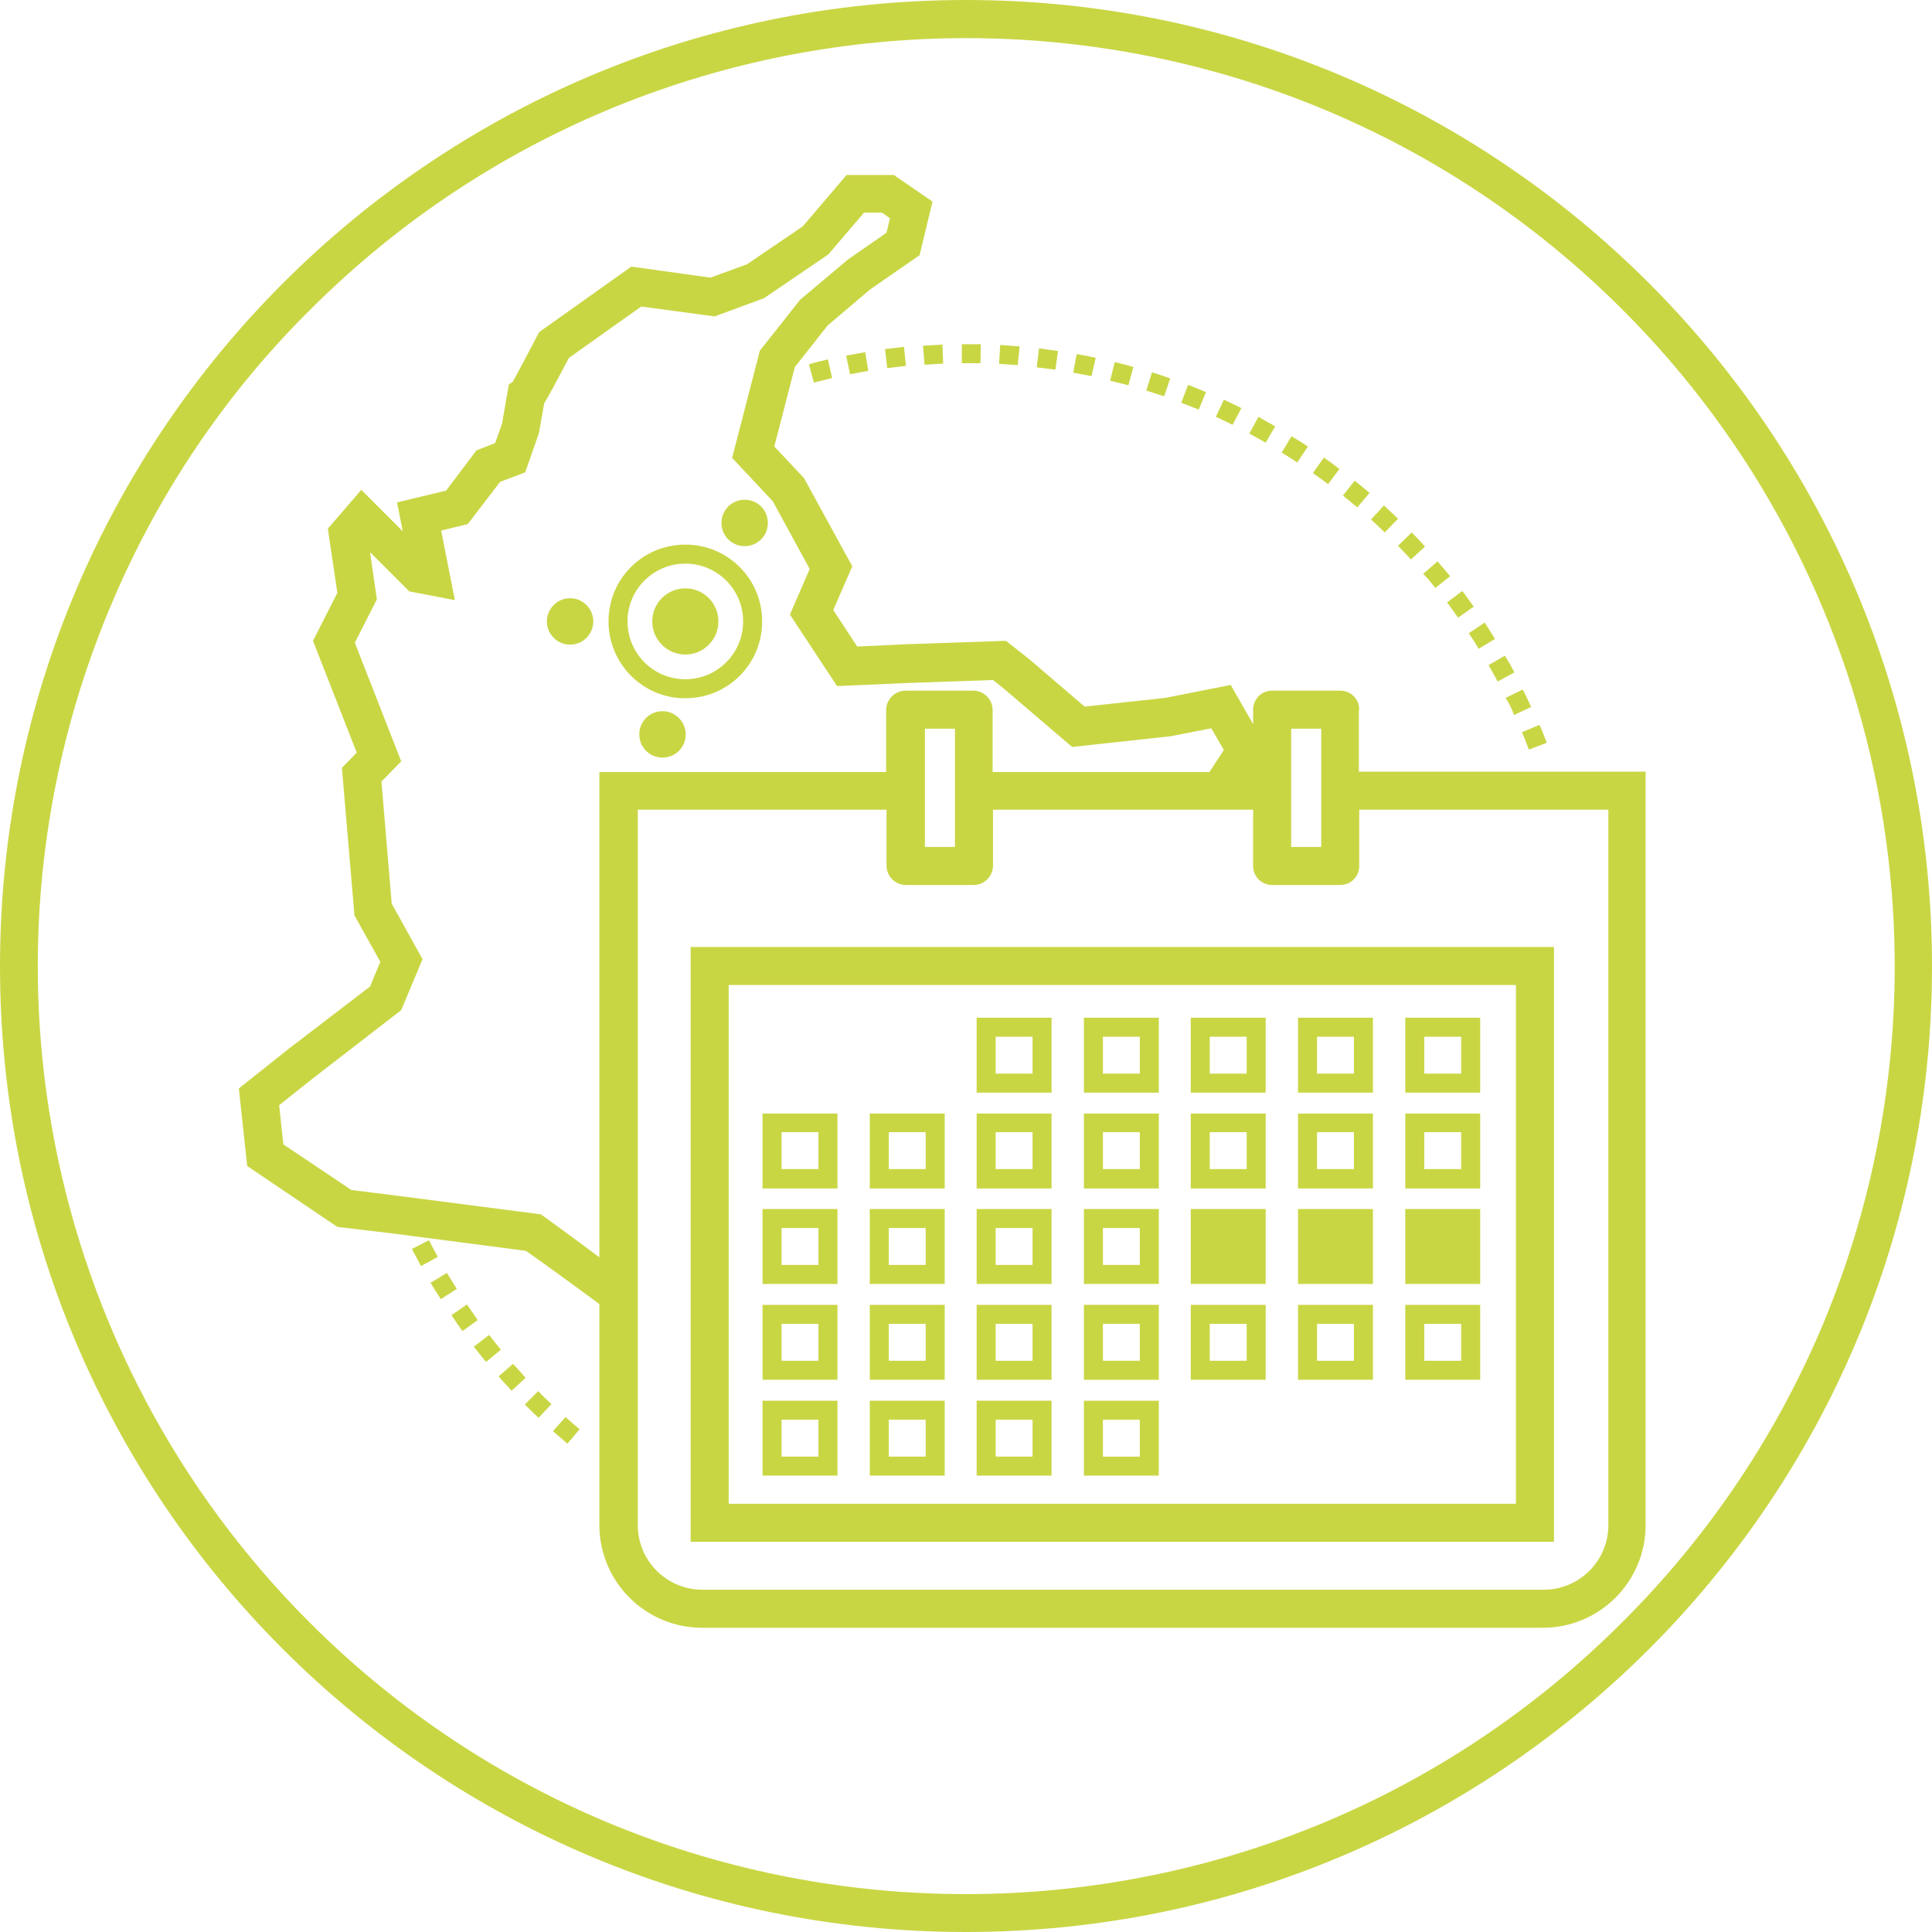 <?xml version="1.0" encoding="utf-8"?>
<!-- Generator: Adobe Illustrator 24.1.0, SVG Export Plug-In . SVG Version: 6.00 Build 0)  -->
<svg version="1.1" id="Capa_1" xmlns="http://www.w3.org/2000/svg" xmlns:xlink="http://www.w3.org/1999/xlink" x="0px" y="0px"
	 viewBox="0 0 508 508" style="enable-background:new 0 0 508 508;" xml:space="preserve">
<style type="text/css">
	.st0{fill:#C9D644;}
</style>
<path class="st0" d="M145.4,376.3c1.3,1.1,2.5,2.2,3.8,3.3l3.2-3.8c-1.3-1.1-2.5-2.1-3.7-3.2L145.4,376.3z"/>
<path class="st0" d="M128.6,351l-4,3.1c1,1.3,2.1,2.7,3.2,4l3.9-3.2C130.6,353.5,129.6,352.3,128.6,351z"/>
<path class="st0" d="M134.9,358.6l-3.8,3.3c1.1,1.3,2.3,2.5,3.4,3.8l3.7-3.4C137.1,361,136,359.8,134.9,358.6z"/>
<path class="st0" d="M138,369.3c1.2,1.2,2.4,2.4,3.6,3.5l3.4-3.6c-1.2-1.1-2.4-2.3-3.5-3.4L138,369.3z"/>
<path class="st0" d="M122.8,343l-4.1,2.8c0.9,1.4,1.9,2.8,2.9,4.2l4-2.9C124.7,345.7,123.7,344.4,122.8,343z"/>
<path class="st0" d="M117.5,334.7l-4.3,2.6c0.9,1.5,1.8,2.9,2.7,4.3l4.2-2.7C119.2,337.5,118.4,336.1,117.5,334.7z"/>
<path class="st0" d="M112.8,326.1l-4.5,2.3l2.4,4.5l4.4-2.4C114.3,329,113.5,327.5,112.8,326.1z"/>
<path class="st0" d="M254,95.5h3.8l0.1-5h-5v5H254z"/>
<path class="st0" d="M243.1,95.9l4.9-0.3l-0.2-5l-5.1,0.3L243.1,95.9z"/>
<path class="st0" d="M278.2,92.3c-1.7-0.2-3.4-0.5-5-0.7l-0.6,5l4.9,0.6L278.2,92.3z"/>
<path class="st0" d="M388.8,170.6l4.3-2.6c-0.9-1.4-1.8-2.9-2.7-4.3l-4.2,2.8C387.1,167.8,388,169.2,388.8,170.6z"/>
<path class="st0" d="M383.4,162.4l4.1-2.9c-1-1.4-2-2.8-3-4.1l-4,3C381.5,159.7,382.4,161.1,383.4,162.4z"/>
<path class="st0" d="M374.7,143.7c-1.1-1.2-2.3-2.5-3.5-3.7l-3.6,3.5c1.1,1.2,2.3,2.4,3.4,3.6L374.7,143.7z"/>
<path class="st0" d="M377.4,154.6l3.9-3.1l-3.3-3.9l-3.8,3.3C375.4,152,376.4,153.3,377.4,154.6z"/>
<path class="st0" d="M393.8,179.2l4.4-2.4c-0.8-1.5-1.6-3-2.5-4.4l-4.3,2.5C392.2,176.3,393,177.7,393.8,179.2z"/>
<path class="st0" d="M398.1,188l4.5-2.1c-0.7-1.5-1.4-3.1-2.2-4.6l-4.5,2.2C396.8,184.9,397.5,186.4,398.1,188z"/>
<path class="st0" d="M212.7,95.8l1.3,4.8l4.8-1.2l-1.1-4.9C216,94.9,214.3,95.3,212.7,95.8z"/>
<path class="st0" d="M223.5,98.4l4.8-0.9l-0.8-4.9l-5,0.9L223.5,98.4z"/>
<path class="st0" d="M268.1,91.1c-1.7-0.1-3.4-0.3-5.1-0.4l-0.3,5l4.9,0.3L268.1,91.1z"/>
<path class="st0" d="M367.6,136.4c-1.2-1.2-2.5-2.3-3.7-3.5l-3.4,3.7c1.2,1.1,2.4,2.2,3.6,3.4L367.6,136.4z"/>
<path class="st0" d="M402,197.1l4.7-1.8c-0.6-1.6-1.2-3.2-1.9-4.7l-4.6,1.9C400.8,194,401.4,195.5,402,197.1z"/>
<path class="st0" d="M233.3,96.8l4.9-0.6l-0.5-5l-5,0.6L233.3,96.8z"/>
<path class="st0" d="M307.7,99.5c-1.6-0.6-3.2-1.1-4.8-1.6l-1.5,4.8c1.5,0.5,3.1,1,4.7,1.5L307.7,99.5z"/>
<path class="st0" d="M360.1,129.6c-1.3-1.1-2.6-2.2-3.9-3.2l-3.1,3.9c1.3,1,2.5,2.1,3.8,3.1L360.1,129.6z"/>
<path class="st0" d="M317.1,103.1c-1.5-0.6-3.1-1.3-4.7-1.9l-1.8,4.7c1.5,0.6,3.1,1.2,4.6,1.8L317.1,103.1z"/>
<path class="st0" d="M288.1,94.1c-1.6-0.4-3.3-0.7-5-1l-0.9,4.9l4.8,0.9L288.1,94.1z"/>
<path class="st0" d="M298,96.5c-1.6-0.5-3.3-0.9-4.9-1.3l-1.2,4.9l4.8,1.2L298,96.5z"/>
<path class="st0" d="M352.2,123.3c-1.3-1-2.7-2-4.1-3l-2.9,4.1c1.3,0.9,2.7,1.9,4,2.9L352.2,123.3z"/>
<path class="st0" d="M343.9,117.4c-1.4-0.9-2.8-1.8-4.3-2.7L337,119c1.4,0.9,2.8,1.7,4.1,2.6L343.9,117.4z"/>
<path class="st0" d="M335.3,112.1c-1.5-0.8-3-1.7-4.4-2.5l-2.4,4.4c1.4,0.8,2.9,1.6,4.3,2.4L335.3,112.1z"/>
<path class="st0" d="M326.4,107.3c-1.5-0.7-3-1.5-4.6-2.2l-2.1,4.5c1.5,0.7,3,1.4,4.4,2.1L326.4,107.3z"/>
<circle class="st0" cx="180.2" cy="163.4" r="8.7"/>
<path class="st0" d="M180.2,183.6c11.2,0,20.2-9,20.2-20.2c0-11.2-9-20.2-20.2-20.2c-11.2,0-20.2,9-20.2,20.2
	c0,11.1,9,20.2,20.1,20.2C180.1,183.6,180.2,183.6,180.2,183.6z M180.2,148.2c8.4,0,15.2,6.8,15.2,15.2s-6.8,15.2-15.2,15.2
	s-15.2-6.8-15.2-15.2v0C165,155,171.8,148.2,180.2,148.2C180.2,148.2,180.2,148.2,180.2,148.2L180.2,148.2z"/>
<path class="st0" d="M174.2,187c-3.4,0-6.1,2.7-6.1,6.1s2.7,6.1,6.1,6.1c3.4,0,6.1-2.7,6.1-6.1C180.3,189.8,177.6,187,174.2,187
	C174.3,187,174.2,187,174.2,187z"/>
<path class="st0" d="M195.8,143.6c3.4,0,6.1-2.7,6.1-6.1s-2.7-6.1-6.1-6.1c-3.4,0-6.1,2.7-6.1,6.1
	C189.7,140.9,192.4,143.6,195.8,143.6z"/>
<circle class="st0" cx="149.9" cy="163.4" r="6.1"/>
<path class="st0" d="M254,0C113.8,0,0,113.8,0,254.1S113.8,508,254,508s254-113.7,254-253.9S394.3,0,254,0z M426.6,426.5
	c-95.2,95.3-249.7,95.4-345.1,0.2c-70.3-70.2-91-176.1-52.3-267.6c12.2-29,29.9-55.4,52.3-77.6c95.3-95.3,249.9-95.3,345.2,0
	c70.2,70.2,90.9,176,52.3,267.5C466.7,378,448.9,404.3,426.6,426.5z"/>
<path class="st0" d="M181.6,405.4h227V249h-227V405.4z M191.6,259h207v136.4h-207V259z"/>
<path class="st0" d="M357.4,186.6c0-2.8-2.2-5-5-5h-17.9c-2.8,0-5,2.2-5,5v3.8l-5.9-10.3l-17.2,3.4l-21.2,2.3l-14.6-12.5l-6.1-4.8
	l-26.4,0.9l-12.7,0.6l-6.3-9.6l5-11.5l-12.7-23.2l-7.8-8.3l5.4-20.9l8.6-10.9l11.2-9.5l13-9l3.4-14.1L235,46h-12.4l-11.5,13.5
	l-14.7,10l-9.6,3.5L166,70.1l-24.2,17.2l-0.6,1.1c-2.4,4.6-5.3,10.1-6.4,12l-1,0.7l-1.8,10.3l-1.8,5.1l-4.9,1.9l-8,10.6l-12.9,3.1
	l1.5,7.6L95,128.8L86.2,139l2.5,16.9l-6.4,12.6l11.5,29.4l-3.9,4l3.3,38.8l6.8,12.2l-2.7,6.5L76,275.7l-13.2,10.5l2.2,20.4l23.7,16
	l15.1,1.8l34.5,4.5c3,2.1,11.9,8.5,19.3,14V401c0,14.9,12.1,27,27,27l0,0h221.1c14.9,0,27-12.1,27-27l0,0V202.9h-75.4v-16.3H357.4z
	 M339.5,191.6h7.9v31.1h-7.9V191.6z M143.2,320l-1-0.7l-37-4.8l-12.8-1.6l-17.9-12l-1.1-10.3l8.8-7l23.3-18l5.6-13.4l-8.1-14.6
	l-2.7-32.1l5.2-5.3L93.3,169l5.8-11.4l-1.8-12.4l10.3,10.3l12,2.3l-3.6-18.3l7-1.7l8.5-11.1l6.6-2.5l3.6-10.3l1.4-7.9
	c1.1-1.7,2.9-5.1,6.5-11.9l19-13.5l19.3,2.6l13-4.8l16.9-11.5l9.4-11h4.7l2.1,1.5l-0.9,3.8l-10.1,7l-12.6,10.6l-10.6,13.4l-7.3,28.2
	l10.7,11.4l9.7,17.8l-5.2,12l12.4,18.8l18.3-0.8l22.7-0.8l3,2.4l17.8,15.2l25.8-2.8l10.8-2.1l3.3,5.7L318,203h-57v-16.3
	c0-2.8-2.3-5.1-5.1-5.1h-17.8c-2.8,0-5.1,2.3-5.1,5.1V203h-75.4v127.6C150.3,325.1,143.3,320.1,143.2,320z M251.1,191.6v31.1h-7.9
	v-31.1H251.1z M422.9,212.9V401c0,9.4-7.6,17-17,17l0,0H184.7c-9.4,0-17-7.6-17-17l0,0V212.9h65.4v14.7c0,2.8,2.3,5.1,5.1,5.1H256
	c2.8,0,5.1-2.3,5.1-5.1v-14.7h68.4v14.8c0,2.8,2.2,5,5,5h17.9c2.8,0,5-2.2,5-5v-14.8L422.9,212.9z"/>
<path class="st0" d="M256.8,287.3h19.7v-19.7h-19.7V287.3z M261.8,272.6h9.7v9.7h-9.7V272.6z"/>
<path class="st0" d="M285,287.3h19.7v-19.7H285V287.3z M290,272.6h9.7v9.7H290V272.6z"/>
<path class="st0" d="M313.1,287.3h19.7v-19.7h-19.7V287.3z M318.1,272.6h9.7v9.7h-9.7V272.6z"/>
<path class="st0" d="M341.3,287.3H361v-19.7h-19.7V287.3z M346.3,272.6h9.7v9.7h-9.7V272.6z"/>
<path class="st0" d="M369.5,287.3h19.7v-19.7h-19.7V287.3z M374.5,272.6h9.7v9.7h-9.7V272.6z"/>
<path class="st0" d="M200.5,312.5h19.7v-19.7h-19.7V312.5z M205.5,297.7h9.7v9.7h-9.7V297.7z"/>
<path class="st0" d="M228.7,312.5h19.7v-19.7h-19.7V312.5z M233.7,297.7h9.7v9.7h-9.7V297.7z"/>
<path class="st0" d="M256.8,312.5h19.7v-19.7h-19.7V312.5z M261.8,297.7h9.7v9.7h-9.7V297.7z"/>
<path class="st0" d="M285,312.5h19.7v-19.7H285V312.5z M290,297.7h9.7v9.7H290V297.7z"/>
<path class="st0" d="M313.1,312.5h19.7v-19.7h-19.7V312.5z M318.1,297.7h9.7v9.7h-9.7V297.7z"/>
<path class="st0" d="M341.3,312.5H361v-19.7h-19.7V312.5z M346.3,297.7h9.7v9.7h-9.7V297.7z"/>
<path class="st0" d="M369.5,312.5h19.7v-19.7h-19.7V312.5z M374.5,297.7h9.7v9.7h-9.7V297.7z"/>
<path class="st0" d="M200.5,337.6h19.7v-19.7h-19.7V337.6z M205.5,322.9h9.7v9.7h-9.7V322.9z"/>
<path class="st0" d="M228.7,337.6h19.7v-19.7h-19.7V337.6z M233.7,322.9h9.7v9.7h-9.7V322.9z"/>
<path class="st0" d="M256.8,337.6h19.7v-19.7h-19.7V337.6z M261.8,322.9h9.7v9.7h-9.7V322.9z"/>
<path class="st0" d="M285,337.6h19.7v-19.7H285V337.6z M290,322.9h9.7v9.7H290V322.9z"/>
<rect x="313.1" y="317.9" class="st0" width="19.7" height="19.7"/>
<rect x="341.3" y="317.9" class="st0" width="19.7" height="19.7"/>
<rect x="369.5" y="317.9" class="st0" width="19.7" height="19.7"/>
<path class="st0" d="M200.5,362.8h19.7v-19.7h-19.7V362.8z M205.5,348.1h9.7v9.7h-9.7V348.1z"/>
<path class="st0" d="M228.7,362.8h19.7v-19.7h-19.7V362.8z M233.7,348.1h9.7v9.7h-9.7V348.1z"/>
<path class="st0" d="M256.8,362.8h19.7v-19.7h-19.7V362.8z M261.8,348.1h9.7v9.7h-9.7V348.1z"/>
<path class="st0" d="M285,362.8h19.7v-19.7H285V362.8z M290,348.1h9.7v9.7H290V348.1z"/>
<path class="st0" d="M313.1,362.8h19.7v-19.7h-19.7V362.8z M318.1,348.1h9.7v9.7h-9.7V348.1z"/>
<path class="st0" d="M341.3,362.8H361v-19.7h-19.7V362.8z M346.3,348.1h9.7v9.7h-9.7V348.1z"/>
<path class="st0" d="M369.5,362.8h19.7v-19.7h-19.7V362.8z M374.5,348.1h9.7v9.7h-9.7V348.1z"/>
<path class="st0" d="M200.5,388h19.7v-19.7h-19.7V388z M205.5,373.3h9.7v9.7h-9.7V373.3z"/>
<path class="st0" d="M228.7,388h19.7v-19.7h-19.7V388z M233.7,373.3h9.7v9.7h-9.7V373.3z"/>
<path class="st0" d="M256.8,388h19.7v-19.7h-19.7V388z M261.8,373.3h9.7v9.7h-9.7V373.3z"/>
<path class="st0" d="M285,388h19.7v-19.7H285V388z M290,373.3h9.7v9.7H290V373.3z"/>
</svg>
